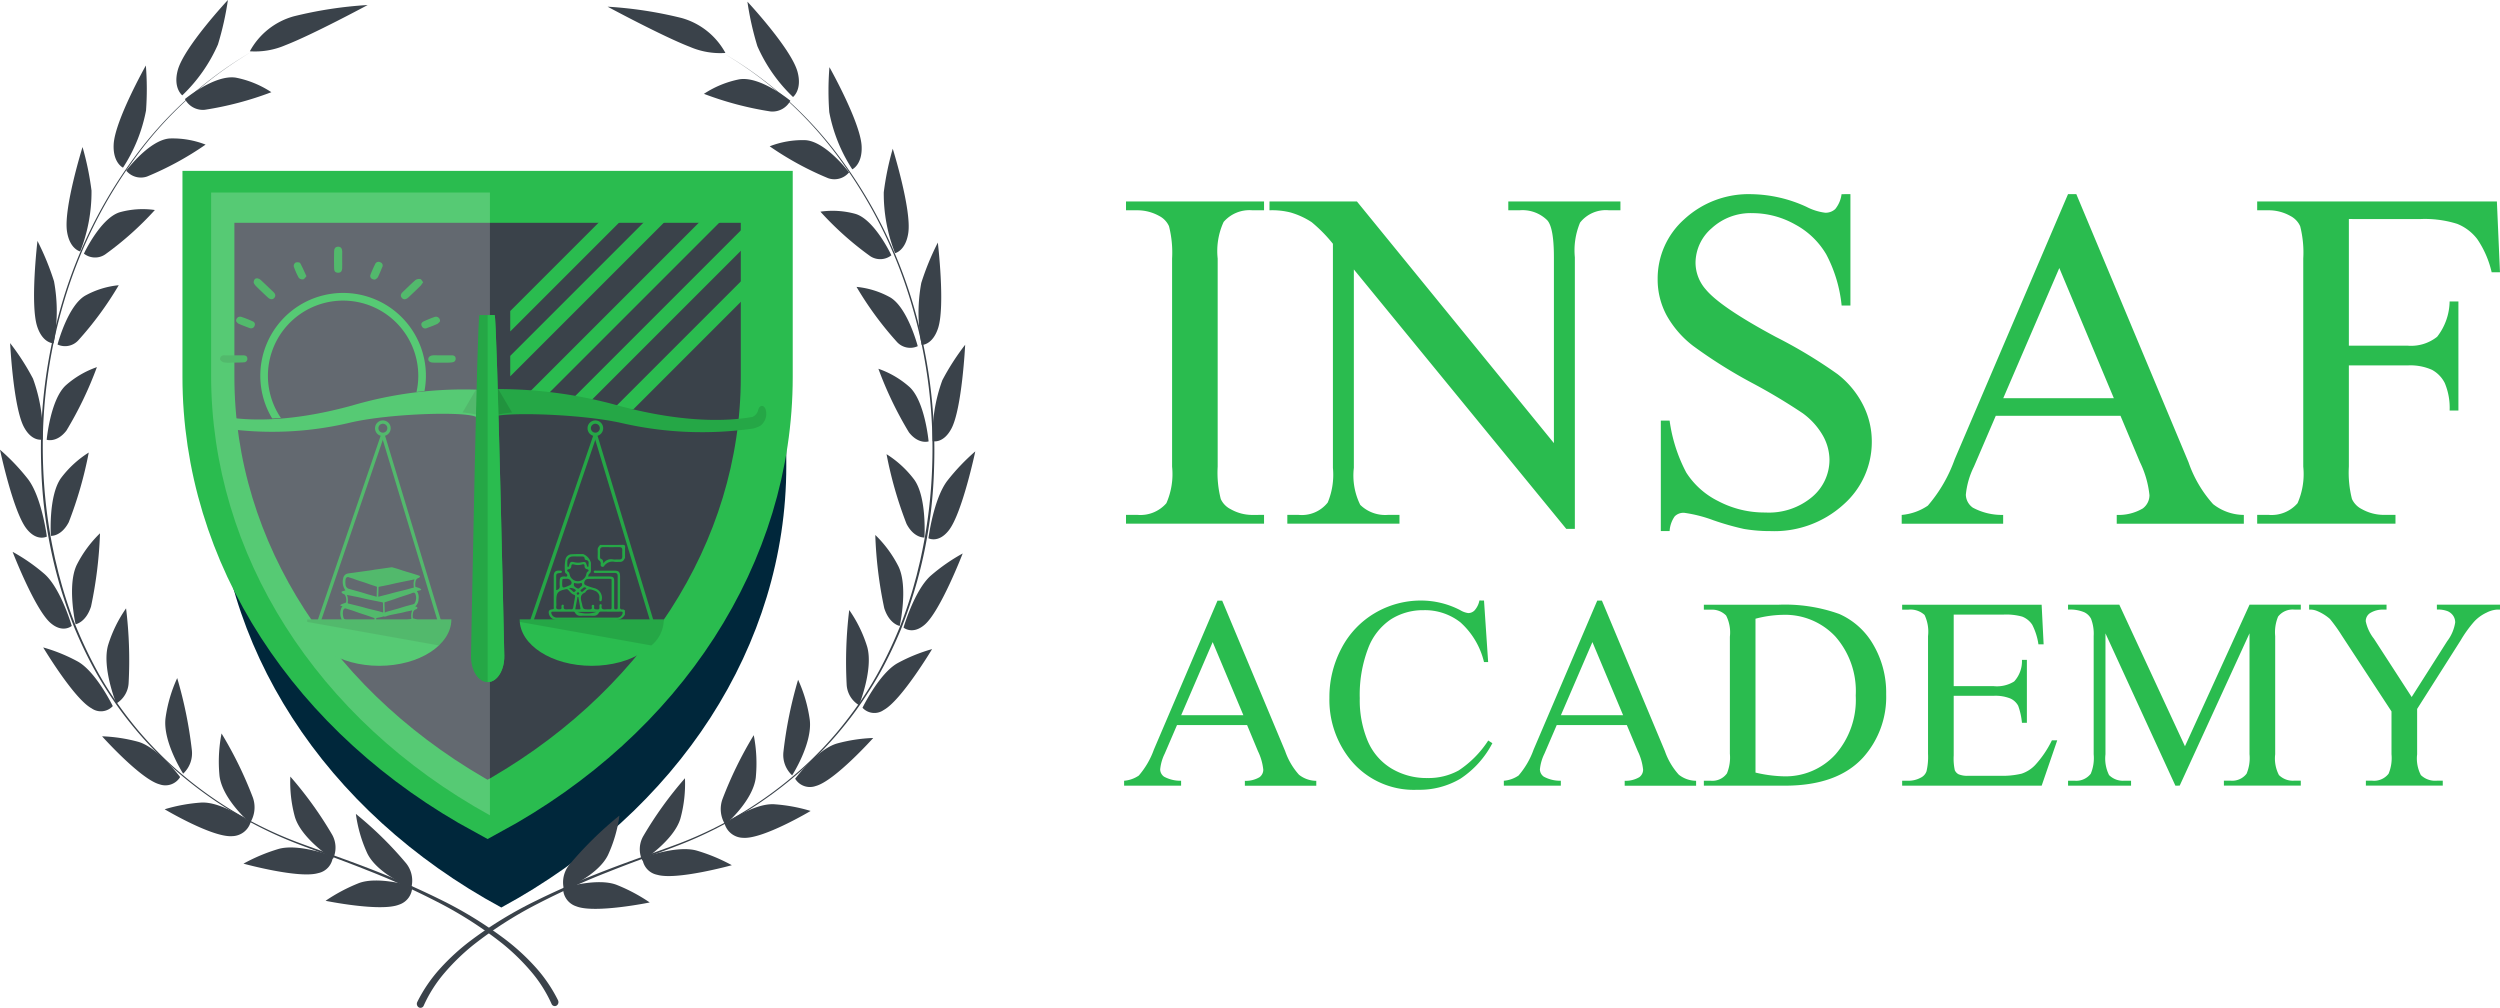 <svg xmlns="http://www.w3.org/2000/svg" xmlns:xlink="http://www.w3.org/1999/xlink" width="192.537" height="77.619" viewBox="0 0 192.537 77.619">
  <defs>
    <filter id="Path_1" x="9.172" y="14.23" width="58.895" height="63.159" filterUnits="userSpaceOnUse">
      <feOffset dx="1" dy="7" input="SourceAlpha"/>
      <feGaussianBlur stdDeviation="2.5" result="blur"/>
      <feFlood flood-color="#030504" flood-opacity="0.31"/>
      <feComposite operator="in" in2="blur"/>
      <feComposite in="SourceGraphic"/>
    </filter>
    <clipPath id="clip-path">
      <rect id="Rectangle_10" data-name="Rectangle 10" width="18.875" height="15.484" fill="#2abc4f"/>
    </clipPath>
  </defs>
  <g id="Group_51" data-name="Group 51" transform="translate(105.174 328.004)">
    <g id="Group_50" data-name="Group 50" transform="translate(-12.719 -12)">
      <g transform="matrix(1, 0, 0, 1, -92.46, -316)" filter="url(#Path_1)">
        <path id="Path_1-2" data-name="Path 1" d="M194.327,235.3v14.158c0,13.774,8.276,26.6,21.947,34h0c13.671-7.405,21.947-20.227,21.947-34V235.3Z" transform="translate(-178.66 -220.57)" fill="#00273b"/>
      </g>
      <g id="Group_29" data-name="Group 29" transform="translate(-92.455 -316.004)">
        <g id="Group_14" data-name="Group 14" transform="translate(32.102 0.128)">
          <path id="Path_2" data-name="Path 2" d="M301.176,183.09a29.855,29.855,0,0,1,8.988,8.061,36.126,36.126,0,0,1,5.6,11.205,39.378,39.378,0,0,1,1.636,12.672,36.11,36.11,0,0,1-2.571,12.478c-.408.975-.856,1.929-1.348,2.854s-1.042,1.813-1.624,2.674-1.218,1.675-1.881,2.459a29.713,29.713,0,0,1-2.111,2.221,31.463,31.463,0,0,1-10.079,6.352c-1.836.708-3.688,1.357-5.513,2.089a56.634,56.634,0,0,0-5.384,2.432,30.285,30.285,0,0,0-5.007,3.208,16.6,16.6,0,0,0-2.157,2.092,10.4,10.4,0,0,0-1.628,2.549.268.268,0,0,1-.372.144.321.321,0,0,1-.131-.409l.005-.012a11.35,11.35,0,0,1,1.8-2.62,16.878,16.878,0,0,1,2.27-2.073,30.725,30.725,0,0,1,5.119-3.125c1.779-.877,3.6-1.652,5.432-2.359s3.695-1.34,5.534-2.026a30.284,30.284,0,0,0,10.055-6.318,29.712,29.712,0,0,0,2.093-2.224q.986-1.177,1.863-2.459t1.6-2.67c.486-.924.927-1.875,1.329-2.847s.74-1.973,1.043-2.987c.076-.253.142-.51.214-.765l.105-.383.094-.387.187-.773.164-.78a38.737,38.737,0,0,0,.75-6.343,39.23,39.23,0,0,0-1.594-12.628,36.042,36.042,0,0,0-5.549-11.192A29.956,29.956,0,0,0,301.176,183.09Z" transform="translate(-277.565 -179.12)" fill="#3a424a"/>
          <g id="Group_1" data-name="Group 1" transform="translate(22.111)">
            <path id="Path_3" data-name="Path 3" d="M402.764,195.385a1.564,1.564,0,0,0,1.528-.827s-2.311-1.918-3.938-1.647a7.661,7.661,0,0,0-2.719,1.117A25.188,25.188,0,0,0,402.764,195.385Z" transform="translate(-397.635 -186.929)" fill="#3a424a"/>
            <path id="Path_4" data-name="Path 4" d="M419.671,168.924c.371,1.386-.348,1.935-.348,1.935a12.164,12.164,0,0,1-2.747-3.92,22.869,22.869,0,0,1-.767-3.424S419.193,167.139,419.671,168.924Z" transform="translate(-412.461 -163.515)" fill="#3a424a"/>
          </g>
          <g id="Group_2" data-name="Group 2" transform="translate(27.175 5.04)">
            <path id="Path_5" data-name="Path 5" d="M429.639,219a1.464,1.464,0,0,0,1.609-.452s-1.786-2.377-3.358-2.478a6.971,6.971,0,0,0-2.756.473A23.892,23.892,0,0,0,429.639,219Z" transform="translate(-425.134 -210.443)" fill="#3a424a"/>
            <path id="Path_6" data-name="Path 6" d="M452.275,194.451c.07,1.423-.718,1.791-.718,1.791a12.245,12.245,0,0,1-1.774-4.4,22.669,22.669,0,0,1,.013-3.469S452.186,192.617,452.275,194.451Z" transform="translate(-445.194 -188.369)" fill="#3a424a"/>
          </g>
          <g id="Group_3" data-name="Group 3" transform="translate(31.082 11.325)">
            <path id="Path_7" data-name="Path 7" d="M450.185,246.43a1.393,1.393,0,0,0,1.632-.064s-1.273-2.725-2.752-3.185a6.593,6.593,0,0,0-2.713-.175A24.368,24.368,0,0,0,450.185,246.43Z" transform="translate(-446.352 -238.157)" fill="#3a424a"/>
            <path id="Path_8" data-name="Path 8" d="M474.612,225.834c-.2,1.4-1.022,1.574-1.022,1.574a12.532,12.532,0,0,1-.869-4.688,21.941,21.941,0,0,1,.692-3.357S474.867,224.031,474.612,225.834Z" transform="translate(-467.842 -219.363)" fill="#3a424a"/>
          </g>
          <g id="Group_4" data-name="Group 4" transform="translate(33.864 18.554)">
            <path id="Path_9" data-name="Path 9" d="M464.571,276.077a1.382,1.382,0,0,0,1.6.325s-.77-2.962-2.121-3.759a6.639,6.639,0,0,0-2.593-.808A26.053,26.053,0,0,0,464.571,276.077Z" transform="translate(-461.458 -268.423)" fill="#3a424a"/>
            <path id="Path_10" data-name="Path 10" d="M488.787,261.6c-.432,1.32-1.264,1.295-1.264,1.295a12.641,12.641,0,0,1-.03-4.78,20.463,20.463,0,0,1,1.274-3.106S489.344,259.9,488.787,261.6Z" transform="translate(-482.506 -255.01)" fill="#3a424a"/>
          </g>
          <g id="Group_5" data-name="Group 5" transform="translate(35.551 26.424)">
            <path id="Path_11" data-name="Path 11" d="M472.969,307.828c.744.956,1.515.7,1.515.7s-.279-3.087-1.467-4.188a7.128,7.128,0,0,0-2.4-1.407A28.34,28.34,0,0,0,472.969,307.828Z" transform="translate(-470.621 -301.085)" fill="#3a424a"/>
            <path id="Path_12" data-name="Path 12" d="M494.726,300.276c-.634,1.191-1.444.967-1.444.967a12.377,12.377,0,0,1,.744-4.69,18.428,18.428,0,0,1,1.76-2.735S495.542,298.741,494.726,300.276Z" transform="translate(-489.106 -293.819)" fill="#3a424a"/>
          </g>
          <g id="Group_6" data-name="Group 6" transform="translate(36.175 34.634)">
            <path id="Path_13" data-name="Path 13" d="M475.548,340.74c.583,1.118,1.378,1.051,1.378,1.051s.2-3.1-.791-4.465a7.993,7.993,0,0,0-2.127-1.953A30.6,30.6,0,0,0,475.548,340.74Z" transform="translate(-474.008 -335.156)" fill="#3a424a"/>
            <path id="Path_14" data-name="Path 14" d="M493.093,340.39c-.8,1.018-1.564.605-1.564.605s.383-3.023,1.454-4.428a16.225,16.225,0,0,1,2.154-2.263S494.129,339.077,493.093,340.39Z" transform="translate(-488.302 -334.304)" fill="#3a424a"/>
          </g>
          <g id="Group_7" data-name="Group 7" transform="translate(35.309 41.071)">
            <path id="Path_15" data-name="Path 15" d="M469.992,371.687c.4,1.238,1.19,1.363,1.19,1.363s.671-3-.094-4.577a9.091,9.091,0,0,0-1.787-2.428A32.277,32.277,0,0,0,469.992,371.687Z" transform="translate(-469.302 -366.044)" fill="#3a424a"/>
            <path id="Path_16" data-name="Path 16" d="M482.736,378.548c-.944.808-1.626.22-1.626.22s.837-2.88,2.1-4a14.264,14.264,0,0,1,2.457-1.709S483.952,377.506,482.736,378.548Z" transform="translate(-478.936 -371.634)" fill="#3a424a"/>
          </g>
          <g id="Group_8" data-name="Group 8" transform="translate(33.024 46.852)">
            <path id="Path_17" data-name="Path 17" d="M456.973,400.257a1.965,1.965,0,0,0,.954,1.622s1.129-2.782.623-4.516a10.191,10.191,0,0,0-1.378-2.813A32.967,32.967,0,0,0,456.973,400.257Z" transform="translate(-456.895 -394.55)" fill="#3a424a"/>
            <path id="Path_18" data-name="Path 18" d="M465.587,414.078a1.24,1.24,0,0,1-1.631-.173s1.273-2.626,2.687-3.428a12.86,12.86,0,0,1,2.673-1.091S466.945,413.347,465.587,414.078Z" transform="translate(-462.656 -406.377)" fill="#3a424a"/>
          </g>
          <g id="Group_9" data-name="Group 9" transform="translate(17.184 59.807)">
            <path id="Path_19" data-name="Path 19" d="M371.131,462.9a2.025,2.025,0,0,0-.065,1.889s2.426-1.548,2.928-3.25a10.144,10.144,0,0,0,.349-3.1A29.127,29.127,0,0,0,371.131,462.9Z" transform="translate(-370.877 -458.438)" fill="#3a424a"/>
            <path id="Path_20" data-name="Path 20" d="M373.04,487.36a1.417,1.417,0,0,1-1.14-1.3s2.591-1,4.168-.568a13.659,13.659,0,0,1,2.719,1.129S374.528,487.8,373.04,487.36Z" transform="translate(-371.711 -479.923)" fill="#3a424a"/>
          </g>
          <g id="Group_10" data-name="Group 10" transform="translate(11.262 62.683)">
            <path id="Path_21" data-name="Path 21" d="M339.191,476.419a2.141,2.141,0,0,0-.4,1.882s2.6-1.034,3.386-2.639a10.641,10.641,0,0,0,.884-3.045A28.228,28.228,0,0,0,339.191,476.419Z" transform="translate(-338.72 -472.617)" fill="#3a424a"/>
            <path id="Path_22" data-name="Path 22" d="M339.74,499.77a1.464,1.464,0,0,1-1.018-1.414s2.6-.812,4.106-.247a13.192,13.192,0,0,1,2.567,1.363S341.16,500.34,339.74,499.77Z" transform="translate(-338.72 -492.78)" fill="#3a424a"/>
          </g>
          <g id="Group_11" data-name="Group 11" transform="translate(28.234 52.223)">
            <path id="Path_23" data-name="Path 23" d="M430.887,426.582a2.139,2.139,0,0,0,.67,1.817s1.576-2.45,1.358-4.272a11.009,11.009,0,0,0-.9-3.09A32.519,32.519,0,0,0,430.887,426.582Z" transform="translate(-430.886 -421.038)" fill="#3a424a"/>
            <path id="Path_24" data-name="Path 24" d="M437.371,446.844a1.326,1.326,0,0,1-1.582-.563s1.693-2.264,3.213-2.709a12.225,12.225,0,0,1,2.8-.428S438.833,446.456,437.371,446.844Z" transform="translate(-434.886 -438.66)" fill="#3a424a"/>
          </g>
          <g id="Group_12" data-name="Group 12" transform="translate(23.425 56.487)">
            <path id="Path_25" data-name="Path 25" d="M404.883,447a2.25,2.25,0,0,0,.216,1.958s2.135-1.814,2.352-3.631a11.31,11.31,0,0,0-.157-3.259A30.2,30.2,0,0,0,404.883,447Z" transform="translate(-404.771 -442.065)" fill="#3a424a"/>
            <path id="Path_26" data-name="Path 26" d="M407.741,470.89a1.51,1.51,0,0,1-1.416-1.066s2.205-1.6,3.792-1.52a12.7,12.7,0,0,1,2.826.517S409.269,471.009,407.741,470.89Z" transform="translate(-406.039 -462.981)" fill="#3a424a"/>
          </g>
          <g id="Group_13" data-name="Group 13" transform="translate(14.693 0.387)">
            <path id="Path_27" data-name="Path 27" d="M363.7,168.523a5.89,5.89,0,0,0,2.724.464,5.529,5.529,0,0,0-3.382-2.693,31.372,31.372,0,0,0-5.693-.87S361.6,167.714,363.7,168.523Z" transform="translate(-357.351 -165.424)" fill="#3a424a"/>
          </g>
        </g>
        <g id="Group_28" data-name="Group 28">
          <path id="Path_28" data-name="Path 28" d="M136.613,182.461a29.849,29.849,0,0,0-8.988,8.061,36.119,36.119,0,0,0-5.6,11.2,39.373,39.373,0,0,0-1.636,12.671,36.111,36.111,0,0,0,2.57,12.478c.408.975.856,1.929,1.348,2.855s1.042,1.813,1.624,2.674,1.218,1.675,1.881,2.459a29.708,29.708,0,0,0,2.111,2.221,31.467,31.467,0,0,0,10.079,6.352c1.836.708,3.688,1.356,5.513,2.089a56.6,56.6,0,0,1,5.384,2.432,30.245,30.245,0,0,1,5.007,3.208,16.581,16.581,0,0,1,2.157,2.092,10.4,10.4,0,0,1,1.628,2.549.268.268,0,0,0,.372.144.321.321,0,0,0,.131-.409l-.005-.012a11.35,11.35,0,0,0-1.8-2.62,16.856,16.856,0,0,0-2.27-2.073,30.724,30.724,0,0,0-5.119-3.125c-1.779-.877-3.6-1.652-5.432-2.359s-3.695-1.34-5.534-2.026a30.281,30.281,0,0,1-10.055-6.318,29.68,29.68,0,0,1-2.093-2.224q-.987-1.177-1.863-2.459t-1.6-2.67c-.486-.924-.927-1.875-1.329-2.847s-.74-1.973-1.043-2.987c-.076-.253-.142-.51-.214-.765l-.106-.383-.094-.387-.187-.773-.164-.78a38.763,38.763,0,0,1-.75-6.343,39.229,39.229,0,0,1,1.594-12.628,36.045,36.045,0,0,1,5.549-11.192A29.946,29.946,0,0,1,136.613,182.461Z" transform="translate(-117.214 -178.491)" fill="#3a424a"/>
          <g id="Group_15" data-name="Group 15" transform="translate(13.583)">
            <path id="Path_29" data-name="Path 29" d="M182.106,194.756a1.564,1.564,0,0,1-1.528-.827s2.31-1.918,3.938-1.646a7.658,7.658,0,0,1,2.719,1.117A25.186,25.186,0,0,1,182.106,194.756Z" transform="translate(-179.919 -186.3)" fill="#3a424a"/>
            <path id="Path_30" data-name="Path 30" d="M177.106,168.294c-.37,1.385.349,1.935.349,1.935a12.162,12.162,0,0,0,2.747-3.92,22.875,22.875,0,0,0,.767-3.424S177.584,166.509,177.106,168.294Z" transform="translate(-177 -162.885)" fill="#3a424a"/>
          </g>
          <g id="Group_16" data-name="Group 16" transform="translate(8.749 5.04)">
            <path id="Path_31" data-name="Path 31" d="M157.634,218.367a1.464,1.464,0,0,1-1.608-.452s1.786-2.377,3.357-2.478a6.972,6.972,0,0,1,2.756.473A23.9,23.9,0,0,1,157.634,218.367Z" transform="translate(-155.054 -209.813)" fill="#3a424a"/>
            <path id="Path_32" data-name="Path 32" d="M150.75,193.821c-.07,1.423.718,1.791.718,1.791a12.249,12.249,0,0,0,1.774-4.4,22.663,22.663,0,0,0-.013-3.469S150.839,191.987,150.75,193.821Z" transform="translate(-150.745 -187.739)" fill="#3a424a"/>
          </g>
          <g id="Group_17" data-name="Group 17" transform="translate(5.127 11.325)">
            <path id="Path_33" data-name="Path 33" d="M139.964,245.8a1.393,1.393,0,0,1-1.632-.064s1.272-2.725,2.752-3.185a6.593,6.593,0,0,1,2.713-.175A24.36,24.36,0,0,1,139.964,245.8Z" transform="translate(-136.996 -237.527)" fill="#3a424a"/>
            <path id="Path_34" data-name="Path 34" d="M131.108,225.2c.2,1.4,1.023,1.574,1.023,1.574A12.531,12.531,0,0,0,133,222.09a21.928,21.928,0,0,0-.692-3.357S130.854,223.4,131.108,225.2Z" transform="translate(-131.079 -218.733)" fill="#3a424a"/>
          </g>
          <g id="Group_18" data-name="Group 18" transform="translate(2.622 18.554)">
            <path id="Path_35" data-name="Path 35" d="M128.906,275.447a1.382,1.382,0,0,1-1.6.325s.77-2.962,2.121-3.759a6.643,6.643,0,0,1,2.592-.808A26.056,26.056,0,0,1,128.906,275.447Z" transform="translate(-125.496 -267.793)" fill="#3a424a"/>
            <path id="Path_36" data-name="Path 36" d="M117.72,260.971c.432,1.32,1.264,1.295,1.264,1.295a12.641,12.641,0,0,0,.03-4.78,20.462,20.462,0,0,0-1.274-3.106S117.163,259.27,117.72,260.971Z" transform="translate(-117.477 -254.38)" fill="#3a424a"/>
          </g>
          <g id="Group_19" data-name="Group 19" transform="translate(0.779 26.424)">
            <path id="Path_37" data-name="Path 37" d="M124.276,307.2c-.744.956-1.515.7-1.515.7s.278-3.087,1.467-4.188a7.129,7.129,0,0,1,2.4-1.407A28.36,28.36,0,0,1,124.276,307.2Z" transform="translate(-119.944 -300.455)" fill="#3a424a"/>
            <path id="Path_38" data-name="Path 38" d="M108.527,299.646c.634,1.191,1.444.968,1.444.968a12.379,12.379,0,0,0-.744-4.69,18.427,18.427,0,0,0-1.76-2.735S107.71,298.111,108.527,299.646Z" transform="translate(-107.466 -293.189)" fill="#3a424a"/>
          </g>
          <g id="Group_20" data-name="Group 20" transform="translate(0 34.634)">
            <path id="Path_39" data-name="Path 39" d="M125.811,340.111c-.583,1.118-1.378,1.051-1.378,1.051s-.2-3.1.791-4.464a7.99,7.99,0,0,1,2.127-1.953A30.613,30.613,0,0,1,125.811,340.111Z" transform="translate(-120.516 -334.527)" fill="#3a424a"/>
            <path id="Path_40" data-name="Path 40" d="M105.282,339.76c.8,1.018,1.564.605,1.564.605s-.382-3.023-1.454-4.428a16.238,16.238,0,0,0-2.154-2.263S104.246,338.447,105.282,339.76Z" transform="translate(-103.238 -333.674)" fill="#3a424a"/>
          </g>
          <g id="Group_21" data-name="Group 21" transform="translate(0.968 41.071)">
            <path id="Path_41" data-name="Path 41" d="M134.83,371.057c-.4,1.238-1.19,1.363-1.19,1.363s-.671-3,.094-4.577a9.091,9.091,0,0,1,1.787-2.428A32.262,32.262,0,0,1,134.83,371.057Z" transform="translate(-128.788 -365.414)" fill="#3a424a"/>
            <path id="Path_42" data-name="Path 42" d="M111.428,377.919c.944.808,1.626.221,1.626.221s-.837-2.88-2.1-4a14.273,14.273,0,0,0-2.457-1.708S110.211,376.877,111.428,377.919Z" transform="translate(-108.495 -371.005)" fill="#3a424a"/>
          </g>
          <g id="Group_22" data-name="Group 22" transform="translate(3.326 46.852)">
            <path id="Path_43" data-name="Path 43" d="M149.478,399.628a1.966,1.966,0,0,1-.954,1.622s-1.129-2.782-.623-4.516a10.186,10.186,0,0,1,1.378-2.814A32.974,32.974,0,0,1,149.478,399.628Z" transform="translate(-142.896 -393.92)" fill="#3a424a"/>
            <path id="Path_44" data-name="Path 44" d="M125.028,413.448a1.241,1.241,0,0,0,1.631-.173s-1.273-2.626-2.687-3.428a12.861,12.861,0,0,0-2.673-1.091S123.669,412.717,125.028,413.448Z" transform="translate(-121.299 -405.747)" fill="#3a424a"/>
          </g>
          <g id="Group_23" data-name="Group 23" transform="translate(18.751 59.807)">
            <path id="Path_45" data-name="Path 45" d="M227.828,462.27a2.024,2.024,0,0,1,.066,1.889s-2.426-1.547-2.929-3.25a10.151,10.151,0,0,1-.349-3.1A29.127,29.127,0,0,1,227.828,462.27Z" transform="translate(-221.007 -457.808)" fill="#3a424a"/>
            <path id="Path_46" data-name="Path 46" d="M210.808,486.73a1.417,1.417,0,0,0,1.14-1.3s-2.591-1-4.167-.568A13.673,13.673,0,0,0,205.061,486S209.32,487.171,210.808,486.73Z" transform="translate(-205.061 -479.293)" fill="#3a424a"/>
          </g>
          <g id="Group_24" data-name="Group 24" transform="translate(25.073 62.683)">
            <path id="Path_47" data-name="Path 47" d="M255.937,475.789a2.142,2.142,0,0,1,.4,1.882s-2.6-1.034-3.386-2.639a10.637,10.637,0,0,1-.884-3.045A28.223,28.223,0,0,1,255.937,475.789Z" transform="translate(-249.733 -471.987)" fill="#3a424a"/>
            <path id="Path_48" data-name="Path 48" d="M245.048,499.141a1.463,1.463,0,0,0,1.018-1.414s-2.6-.812-4.106-.247a13.2,13.2,0,0,0-2.567,1.363S243.628,499.711,245.048,499.141Z" transform="translate(-239.393 -492.151)" fill="#3a424a"/>
          </g>
          <g id="Group_25" data-name="Group 25" transform="translate(7.858 52.223)">
            <path id="Path_49" data-name="Path 49" d="M174.394,425.952a2.14,2.14,0,0,1-.67,1.817s-1.576-2.451-1.358-4.272a11,11,0,0,1,.9-3.09A32.537,32.537,0,0,1,174.394,425.952Z" transform="translate(-167.477 -420.408)" fill="#3a424a"/>
            <path id="Path_50" data-name="Path 50" d="M150.34,446.213a1.326,1.326,0,0,0,1.582-.563s-1.693-2.263-3.213-2.709a12.238,12.238,0,0,0-2.8-.428S148.878,445.826,150.34,446.213Z" transform="translate(-145.907 -438.03)" fill="#3a424a"/>
          </g>
          <g id="Group_26" data-name="Group 26" transform="translate(12.681 56.487)">
            <path id="Path_51" data-name="Path 51" d="M197.344,446.366a2.25,2.25,0,0,1-.216,1.959s-2.135-1.815-2.352-3.631a11.306,11.306,0,0,1,.157-3.259A30.211,30.211,0,0,1,197.344,446.366Z" transform="translate(-190.552 -441.435)" fill="#3a424a"/>
            <path id="Path_52" data-name="Path 52" d="M177.3,470.261a1.51,1.51,0,0,0,1.416-1.067s-2.205-1.6-3.791-1.52a12.706,12.706,0,0,0-2.826.517S175.772,470.38,177.3,470.261Z" transform="translate(-172.099 -462.352)" fill="#3a424a"/>
          </g>
          <g id="Group_27" data-name="Group 27" transform="translate(19.242 0.387)">
            <path id="Path_53" data-name="Path 53" d="M210.453,167.893a5.889,5.889,0,0,1-2.724.464,5.528,5.528,0,0,1,3.382-2.693,31.39,31.39,0,0,1,5.693-.87S212.552,167.084,210.453,167.893Z" transform="translate(-207.729 -164.794)" fill="#3a424a"/>
          </g>
        </g>
      </g>
      <path id="Path_54" data-name="Path 54" d="M196.255,237.47v13.871c0,13.5,8.109,26.058,21.5,33.314h0c13.395-7.256,21.5-19.818,21.5-33.314V237.47Z" transform="translate(-272.658 -538.315)" fill="#062a4e"/>
      <path id="Path_55" data-name="Path 55" d="M196.255,237.47v13.871c0,13.5,8.109,26.058,21.5,33.314h0c13.395-7.256,21.5-19.818,21.5-33.314V237.47Z" transform="translate(-272.658 -538.315)" fill="#3a424a" stroke="#2abc4f" stroke-miterlimit="10" stroke-width="4"/>
      <path id="Path_56" data-name="Path 56" d="M196.96,314.063c.042-.153.157-.321.312-.3a.288.288,0,0,1,.2.175c.04.085.057.179.091.266a.738.738,0,0,0,.361.394l.035.017c1.081.191,4.365.675,9.908-.855a30.45,30.45,0,0,1,9.743-1.211l.074,1.158-.183,1.016c-.309-.544-6.657-.382-9.807.361a25.858,25.858,0,0,1-9.807.421,2.253,2.253,0,0,1-.526-.212.934.934,0,0,1-.147-.133A1.2,1.2,0,0,1,196.96,314.063Z" transform="translate(-273.19 -598.537)" fill="#2abc4f"/>
      <path id="Path_57" data-name="Path 57" d="M296.726,312.517l-.137,2a7.646,7.646,0,0,0-1.284-.213l1.051-1.788Z" transform="translate(-352.141 -598.537)" fill="#040505" opacity="0.12"/>
      <g id="Group_33" data-name="Group 33" transform="translate(-68.041 -283.628)">
        <g id="Group_30" data-name="Group 30" transform="translate(4.95 1.039)">
          <rect id="Rectangle_1" data-name="Rectangle 1" width="0.258" height="15.16" transform="translate(0 0.075) rotate(-16.843)" fill="#25a746"/>
        </g>
        <g id="Group_31" data-name="Group 31" transform="translate(0 1.035)">
          <rect id="Rectangle_2" data-name="Rectangle 2" width="15.331" height="0.258" transform="matrix(0.323, -0.946, 0.946, 0.323, 0, 14.51)" fill="#25a746"/>
        </g>
        <g id="Group_32" data-name="Group 32" transform="translate(4.471 0)">
          <path id="Path_58" data-name="Path 58" d="M261.217,325.228a.6.6,0,0,1,.6-.6.6.6,0,0,1,0,1.206A.6.6,0,0,1,261.217,325.228Zm.258,0a.344.344,0,1,0,.345-.345A.345.345,0,0,0,261.475,325.228Z" transform="translate(-261.217 -324.625)" fill="#25a746"/>
        </g>
      </g>
      <g id="Group_37" data-name="Group 37" transform="translate(-51.676 -283.628)">
        <g id="Group_34" data-name="Group 34" transform="translate(4.95 1.039)">
          <rect id="Rectangle_3" data-name="Rectangle 3" width="0.258" height="15.16" transform="translate(0 0.075) rotate(-16.843)" fill="#25a746"/>
        </g>
        <g id="Group_35" data-name="Group 35" transform="translate(0 1.035)">
          <rect id="Rectangle_4" data-name="Rectangle 4" width="15.331" height="0.258" transform="matrix(0.323, -0.946, 0.946, 0.323, 0, 14.51)" fill="#25a746"/>
        </g>
        <g id="Group_36" data-name="Group 36" transform="translate(4.471 0)">
          <path id="Path_59" data-name="Path 59" d="M344.063,325.228a.6.6,0,0,1,.6-.6.6.6,0,1,1,0,1.206A.6.6,0,0,1,344.063,325.228Zm.258,0a.344.344,0,1,0,.344-.345A.345.345,0,0,0,344.321,325.228Z" transform="translate(-344.063 -324.625)" fill="#25a746"/>
        </g>
      </g>
      <g id="Group_40" data-name="Group 40" transform="translate(-53.159 -299.967)">
        <g id="Group_39" data-name="Group 39" transform="translate(0)" clip-path="url(#clip-path)">
          <g id="Group_38" data-name="Group 38" transform="translate(-2.051 -1.717)">
            <rect id="Rectangle_5" data-name="Rectangle 5" width="1.112" height="15.382" transform="translate(11.471 0.214) rotate(45)" fill="#2abc4f"/>
            <rect id="Rectangle_6" data-name="Rectangle 6" width="1.112" height="21.411" transform="translate(15.14 0) rotate(45)" fill="#2abc4f"/>
            <rect id="Rectangle_7" data-name="Rectangle 7" width="1.112" height="23.67" transform="translate(18.631 0.776) rotate(45)" fill="#2abc4f"/>
            <rect id="Rectangle_8" data-name="Rectangle 8" width="1.112" height="25.681" transform="translate(22.104 1.128) rotate(45)" fill="#2abc4f"/>
            <rect id="Rectangle_9" data-name="Rectangle 9" width="1.112" height="20.943" transform="translate(22.674 4.488) rotate(45)" fill="#2abc4f"/>
          </g>
        </g>
      </g>
      <g id="Group_41" data-name="Group 41" transform="translate(-75.503 -297.003)">
        <path id="Path_60" data-name="Path 60" d="M245.818,257.912c0,.222.01.445,0,.666-.011.185-.073.349-.32.344s-.3-.165-.3-.338c-.012-.436-.011-.873,0-1.309,0-.185.073-.356.309-.358s.3.166.315.352C245.827,257.484,245.818,257.7,245.818,257.912Z" transform="translate(-236.418 -256.918)" fill="#25a746"/>
        <path id="Path_61" data-name="Path 61" d="M213.895,269.581c.011-.287.166-.384.378-.305a.571.571,0,0,1,.185.117c.321.3.639.606.957.909.146.14.206.3.058.462-.127.143-.313.122-.5-.054-.316-.295-.631-.591-.936-.9A.9.9,0,0,1,213.895,269.581Z" transform="translate(-211.31 -266.814)" fill="#25a746"/>
        <path id="Path_62" data-name="Path 62" d="M272.991,269.732a1.97,1.97,0,0,1-.193.275q-.461.453-.935.893c-.188.175-.373.2-.5.054-.147-.165-.089-.322.057-.461.324-.309.639-.626.978-.919a.516.516,0,0,1,.372-.083C272.849,269.5,272.908,269.635,272.991,269.732Z" transform="translate(-257.357 -267.002)" fill="#25a746"/>
        <path id="Path_63" data-name="Path 63" d="M201.871,299.258c.242,0,.483,0,.725,0,.159,0,.291.053.307.214a.264.264,0,0,1-.252.323c-.314.021-.631.021-.946.025a2.6,2.6,0,0,1-.6-.015c-.119-.027-.292-.158-.3-.249a.292.292,0,0,1,.336-.3C201.388,299.261,201.629,299.258,201.871,299.258Z" transform="translate(-200.81 -290.893)" fill="#25a746"/>
        <path id="Path_64" data-name="Path 64" d="M283.085,299.262h.7c.159,0,.284.056.3.218a.264.264,0,0,1-.233.314,1.747,1.747,0,0,1-.32.03q-.562.005-1.124,0c-.277,0-.432-.1-.427-.266.006-.188.159-.294.428-.3Z" transform="translate(-265.948 -290.897)" fill="#25a746"/>
        <path id="Path_65" data-name="Path 65" d="M230.472,264.058c-.092.094-.161.226-.251.241a.4.4,0,0,1-.337-.11,5.261,5.261,0,0,1-.393-.891.319.319,0,0,1,.141-.287c.094-.043.315-.026.35.034C230.162,263.36,230.3,263.7,230.472,264.058Z" transform="translate(-223.821 -261.788)" fill="#25a746"/>
        <path id="Path_66" data-name="Path 66" d="M259.717,264.185c-.286,0-.429-.18-.353-.38.106-.281.231-.557.365-.827a.279.279,0,0,1,.4-.12.255.255,0,0,1,.143.359c-.113.262-.212.531-.343.785C259.882,264.092,259.761,264.148,259.717,264.185Z" transform="translate(-247.781 -261.653)" fill="#25a746"/>
        <path id="Path_67" data-name="Path 67" d="M207.067,284.552a.307.307,0,0,1,.416-.334,7.556,7.556,0,0,1,.846.336.247.247,0,0,1,.151.353.282.282,0,0,1-.381.165c-.284-.106-.571-.21-.846-.335C207.162,284.7,207.1,284.591,207.067,284.552Z" transform="translate(-205.83 -278.809)" fill="#25a746"/>
        <path id="Path_68" data-name="Path 68" d="M280.672,284.555a.77.77,0,0,1-.208.2c-.259.121-.532.215-.8.319a.288.288,0,0,1-.4-.162c-.083-.177.018-.294.173-.363.262-.117.527-.23.8-.323A.314.314,0,0,1,280.672,284.555Z" transform="translate(-263.738 -278.809)" fill="#25a746"/>
      </g>
      <path id="Path_69" data-name="Path 69" d="M217.062,281.326a5.79,5.79,0,1,1,11.444,1.248c.21-.028.414-.052.614-.075a6.377,6.377,0,1,0-11.73,2.114q.323-.014.671-.039A5.757,5.757,0,0,1,217.062,281.326Z" transform="translate(-288.883 -568.389)" fill="#2abc4f"/>
      <path id="Path_70" data-name="Path 70" d="M253.872,383.633c-.1.046-.216.054-.325.09a.829.829,0,0,1,.129.614.739.739,0,0,1-.255.568l.1.033a.081.081,0,0,1,.032.144.215.215,0,0,1-.083.048.309.309,0,0,0-.216.252,1.21,1.21,0,0,0-.016.41c0,.034.029.03.047.036a1.755,1.755,0,0,1,.327.123.215.215,0,0,1,.032.017c.017.014.039.026.036.052s-.03.03-.05.038c-.216.077-.441.115-.662.171-.258.066-.52.116-.775.189-.479.137-.968.234-1.449.364l-.452.12a.11.11,0,0,1-.07,0c-.44-.157-.888-.292-1.329-.448q-.417-.147-.838-.278a.455.455,0,0,1-.3-.27,1.078,1.078,0,0,1,0-.925.627.627,0,0,1,.07-.094l-.106-.027c-.025-.007-.057-.009-.061-.04s.025-.044.047-.057a.891.891,0,0,1,.216-.092c.053-.016.1-.041.153-.061.012,0,.023-.008.024-.023a.86.86,0,0,0-.073-.542.21.21,0,0,0-.12-.1.3.3,0,0,1-.123-.079.07.07,0,0,1,.031-.128l.234-.072a1.1,1.1,0,0,1-.169-.941.432.432,0,0,1,.328-.351c.147-.033.3-.044.45-.065l.93-.13c.18-.025.361-.043.539-.077.221-.043.444-.068.667-.1l.816-.116a.123.123,0,0,1,.053.007c.2.06.4.112.6.181.382.135.776.233,1.16.361l.311.1a.068.068,0,0,1,.032.111.176.176,0,0,1-.094.063.312.312,0,0,0-.216.245,1.138,1.138,0,0,0-.022.409c0,.029.02.037.042.043.061.02.122.041.184.058a.641.641,0,0,1,.22.125Zm-3.422.524c.008-.25.014-.495.023-.739,0-.035-.022-.037-.045-.045-.213-.076-.429-.139-.641-.218-.358-.135-.73-.227-1.087-.369-.125-.05-.258-.079-.384-.127a.176.176,0,0,0-.252.142,1.152,1.152,0,0,0-.013.385.372.372,0,0,0,.3.373c.414.12.832.224,1.243.357C249.874,384.005,250.158,384.075,250.449,384.157Zm.626,1.207c.049.006.079-.03.119-.041.4-.117.81-.217,1.209-.347.283-.092.573-.161.861-.241a.182.182,0,0,0,.121-.084.849.849,0,0,0,.059-.684c-.039-.121-.108-.144-.232-.106-.048.014-.09.039-.136.055-.365.128-.737.235-1.1.369-.287.106-.581.192-.872.287-.026.008-.052.011-.051.053C251.062,384.872,251.068,385.118,251.076,385.364Zm-.815,1.207c.008-.25.015-.492.024-.735,0-.023,0-.036-.028-.044-.1-.031-.2-.071-.3-.106-.35-.127-.71-.226-1.059-.357-.265-.1-.538-.178-.808-.265a.144.144,0,0,0-.171.055.353.353,0,0,0-.061.169,1.1,1.1,0,0,0,.028.432.258.258,0,0,0,.165.209c.189.057.38.108.569.168.4.129.821.22,1.224.356C249.979,386.5,250.118,386.531,250.26,386.571Zm-2.1-2.556a1.159,1.159,0,0,1,.059.6c0,.042.009.053.046.063.427.112.859.206,1.283.328.451.13.914.215,1.363.354.039.012.043,0,.042-.034-.008-.222-.015-.445-.018-.667,0-.05-.016-.068-.064-.078-.523-.11-1.049-.2-1.569-.329-.264-.064-.532-.113-.8-.168Zm5.208-1.188a.058.058,0,0,0-.052,0c-.565.126-1.136.224-1.7.359-.321.077-.647.137-.971.2-.041.008-.051.024-.051.062,0,.22-.01.441-.018.661,0,.044.006.05.048.038.337-.091.677-.166,1.013-.262.487-.138.985-.233,1.469-.381.054-.016.109-.028.164-.039.034-.007.045-.018.039-.056a1.588,1.588,0,0,1-.013-.211A.824.824,0,0,1,253.365,382.827Zm-2.977,3.746c.189-.057.378-.1.564-.152.471-.134.952-.228,1.422-.368.23-.068.464-.118.7-.173.039-.009.053-.023.048-.064a1.14,1.14,0,0,1,.06-.6.194.194,0,0,0-.028,0c-.2.046-.4.074-.592.13-.176.05-.359.074-.538.114-.249.055-.5.089-.748.167-.091.03-.18.085-.284.045-.013,0-.032,0-.047.007-.04.011-.078.027-.118.036q-.18.039-.361.074c-.038.007-.056.019-.056.064,0,.178-.012.356-.018.533C250.386,386.452,250.388,386.51,250.388,386.573Z" transform="translate(-313.898 -654.203)" fill="#25a746"/>
      <path id="Path_71" data-name="Path 71" d="M234.748,402.22c0,1.974,2.486,3.574,5.552,3.574s5.552-1.6,5.552-3.574Z" transform="translate(-303.547 -670.52)" fill="#2abc4f"/>
      <path id="Path_72" data-name="Path 72" d="M234.752,402.415a1.053,1.053,0,0,1-.006-.195h11.1a2.632,2.632,0,0,1-.958,2.007Z" transform="translate(-303.544 -670.52)" fill="#040505" opacity="0.11"/>
      <g id="Group_42" data-name="Group 42" transform="translate(-50.189 -274.044)">
        <path id="Path_73" data-name="Path 73" d="M334.445,380.69q0-1.082,0-2.164c0-.437-.079-.517-.512-.517h-1.328c-.072,0-.179-.025-.185.076-.007.119.1.1.186.1.466,0,.931.008,1.4,0,.195,0,.254.073.253.252,0,.8,0,1.593,0,2.389,0,.1,0,.167-.14.165s-.129-.086-.129-.175q0-.98,0-1.961c0-.334-.062-.395-.4-.395h-1.61c.035-.089.041-.178.086-.206.137-.084.133-.208.134-.336,0-.173,0-.346,0-.518a1.02,1.02,0,0,0-.6-.668l-.023,0c-.29,0-.58,0-.869.015a.5.5,0,0,0-.46.352,3.175,3.175,0,0,0-.041,1.027.134.134,0,0,0,.063.09c.08.05.136.125.1.2-.038.1-.146.038-.22.041-.278.009-.35.073-.355.347a2.672,2.672,0,0,0,0,.36c.024.2-.062.3-.27.348v-.959c0-.321,0-.323.315-.365.066-.009.126-.019.122-.1s-.075-.076-.135-.081c-.356-.028-.492.092-.492.445,0,.782,0,1.563,0,2.344,0,.074.055.178-.108.192-.251.021-.324.147-.252.383a.6.6,0,0,0,.624.426c1.48,0,2.961-.009,4.441.007a.777.777,0,0,0,.779-.413v-.316c-.051-.028-.105-.085-.151-.079C334.395,381.036,334.445,380.848,334.445,380.69Zm-.752-2.05c.118,0,.1.088.1.161,0,.338,0,.675,0,1.013s0,.69,0,1.035c0,.108-.03.149-.141.138a1.5,1.5,0,0,0-.251,0c-.216.014-.439.044-.37-.293a.082.082,0,0,0-.091-.1c-.061,0-.087.052-.087.111,0,.03,0,.06,0,.09.013.125,0,.216-.172.2-.128-.015-.267.021-.234-.187.011-.067.021-.173-.093-.166s-.1.105-.088.178c.027.166-.063.174-.195.173-.472,0-.472,0-.564-.453,0-.007,0-.014-.007-.021-.087-.324-.183-.651.249-.823a.035.035,0,0,0,.016-.015c.2-.34.472-.226.739-.121a.536.536,0,0,1,.348.594.7.7,0,0,0,0,.135.083.083,0,0,0,.095.077c.055,0,.071-.039.083-.088a.771.771,0,0,0-.524-.909,5.93,5.93,0,0,1-.647-.209c-.114-.053-.2-.095-.172-.238a.3.3,0,0,1,.257-.27C332.534,378.63,333.114,378.639,333.693,378.64Zm-2.235.581c-.1.059-.169.222-.294.156-.146-.078-.352-.158-.257-.426a.949.949,0,0,0,.433.037c.055-.011.128-.073.159.005A.179.179,0,0,1,331.458,379.221Zm.4.144c-.085.074-.162.136-.232.2s-.118.119-.2.027.022-.13.069-.161C331.588,379.363,331.671,379.2,331.855,379.364Zm-.552.384c-.012.059-.035.1-.1.11s-.1-.037-.1-.091.046-.079.082-.09C331.24,379.658,331.276,379.7,331.3,379.748Zm-.273-.227c.007.051-.043.074-.075.1a.084.084,0,0,1-.135-.006.257.257,0,0,0-.032-.031l-.27-.226C330.675,379.293,331.016,379.424,331.03,379.521Zm.134.517.062,0c.055.294.11.587.164.881.012.066-.036.07-.084.07h-.315Zm1.456,1.144a2.181,2.181,0,0,1-1.464,0Zm-2.238-3.833a.408.408,0,0,1,.418-.434c.121-.007.243,0,.365,0v0h.319c.114,0,.215.011.229.155a.127.127,0,0,0,.1.116c.317.053.169.3.2.464,0,.02-.028.065-.045.067-.039,0-.059-.028-.072-.07-.11-.341-.111-.335-.472-.274a1.227,1.227,0,0,1-.5-.013c-.272-.066-.342-.022-.407.254-.013.056-.026.109-.092.1s-.037-.071-.039-.112C330.38,377.514,330.38,377.431,330.383,377.349Zm.09.55a.225.225,0,0,0,.212-.2c.006-.185.072-.2.239-.156a1.14,1.14,0,0,0,.607-.014c.109-.033.181-.009.176.121a.233.233,0,0,0,.209.252c.107.024.131.126.07.159-.151.08-.129.224-.178.341a.682.682,0,0,1-.636.422.674.674,0,0,1-.573-.386c-.061-.127-.033-.294-.2-.378C330.355,378.034,330.354,377.917,330.473,377.9Zm-.482.925c.006-.186.006-.186.3-.185a.335.335,0,0,1,.351.15.205.205,0,0,1-.076.345c-.014.006-.029.009-.043.016C329.984,379.4,329.973,379.389,329.991,378.824Zm-.459,1.927a1.8,1.8,0,0,0,0-.292v-.135c0-.623.115-.755.746-.888a.146.146,0,0,1,.153.045c.156.136.26.33.486.391.079.021.067.124.054.2-.046.257-.094.515-.138.772-.018.1-.061.16-.18.143a1.212,1.212,0,0,0-.228,0c-.185.009-.378.035-.318-.256a.078.078,0,0,0-.094-.1c-.073.013-.083.074-.085.139,0,.1.052.219-.149.219S329.5,380.957,329.532,380.751Zm5.089.591a.432.432,0,0,1-.447.28c-.763,0-1.526,0-2.29,0s-1.511,0-2.267,0a.433.433,0,0,1-.465-.317c-.018-.087-.007-.14.107-.14.527,0,1.053,0,1.58,0,.084,0,.114.04.151.105a.417.417,0,0,0,.4.215q.5-.006,1.007,0a.412.412,0,0,0,.4-.213.17.17,0,0,1,.173-.108c.511,0,1.023.006,1.534,0C334.661,381.16,334.666,381.232,334.621,381.342Z" transform="translate(-328.956 -376.021)" fill="#25a746"/>
        <path id="Path_74" data-name="Path 74" d="M349.879,373.143c-.564.016-1.129.006-1.694.006-.071.115-.193.2-.184.36.011.194,0,.39,0,.585a.281.281,0,0,0,.1.242.282.282,0,0,1,.133.3.162.162,0,0,0,.085.19.146.146,0,0,0,.194-.071.782.782,0,0,1,.817-.3c.121.01.244,0,.366,0a.345.345,0,0,0,.373-.263l.04,0v-.811C350.149,373.184,350.073,373.138,349.879,373.143Zm.017.9c0,.162-.072.233-.234.228s-.305.008-.457,0a.7.7,0,0,0-.764.3c-.019-.151-.013-.285-.18-.345-.068-.024-.076-.1-.076-.175,0-.165,0-.33,0-.495s.075-.239.249-.237q.616.01,1.233,0c.171,0,.233.07.229.228S349.891,373.883,349.9,374.048Z" transform="translate(-344.238 -373.143)" fill="#25a746"/>
      </g>
      <path id="Path_75" data-name="Path 75" d="M196.412,235.709v14.1c0,13.718,8.1,26.487,21.472,33.862h0V235.709Z" transform="translate(-272.608 -536.884)" fill="#fff" opacity="0.21"/>
      <g id="Group_44" data-name="Group 44" transform="translate(-52.434 -268.3)">
        <path id="Path_76" data-name="Path 76" d="M317.594,402.22c0,1.974,2.486,3.574,5.552,3.574s5.552-1.6,5.552-3.574Z" transform="translate(-317.593 -402.22)" fill="#2abc4f"/>
        <path id="Path_77" data-name="Path 77" d="M317.6,402.415a1.066,1.066,0,0,1-.006-.195h11.1a2.632,2.632,0,0,1-.958,2.007Z" transform="translate(-317.59 -402.22)" fill="#040505" opacity="0.11"/>
      </g>
      <g id="Group_45" data-name="Group 45" transform="translate(-54.886 -286.051)">
        <path id="Path_78" data-name="Path 78" d="M326.584,313.971c-.044-.153-.162-.321-.322-.3a.294.294,0,0,0-.209.175c-.041.085-.059.179-.094.266a.748.748,0,0,1-.373.394l-.036.017c-1.118.191-4.513.675-10.244-.855a34.608,34.608,0,0,0-10.127-1.287v1.309l.167.94c.319-.544,6.882-.382,10.138.361a27.616,27.616,0,0,0,10.138.421,2.378,2.378,0,0,0,.544-.212.957.957,0,0,0,.152-.134A1.167,1.167,0,0,0,326.584,313.971Z" transform="translate(-305.179 -312.363)" fill="#25a746"/>
        <path id="Path_79" data-name="Path 79" d="M307.437,312.517l.137,2a7.649,7.649,0,0,1,1.284-.213l-1.051-1.788Z" transform="translate(-306.991 -312.487)" fill="#040505" opacity="0.12"/>
      </g>
      <g id="Group_46" data-name="Group 46" transform="translate(-56.182 -291.741)">
        <path id="Path_80" data-name="Path 80" d="M299.914,311.823h-.026c-.713,0-1.285-.908-1.27-2.012,0,0,.473-26.258.651-26.257h1.17c.177,0,.744,26.242.744,26.242C301.2,310.906,300.63,311.823,299.914,311.823Z" transform="translate(-298.617 -283.554)" fill="#25a746"/>
        <path id="Path_81" data-name="Path 81" d="M305.65,283.554h-.538v28.269h.013c.716,0,1.291-.918,1.269-2.028C306.394,309.8,305.827,283.554,305.65,283.554Z" transform="translate(-303.829 -283.554)" fill="#2abc4f"/>
      </g>
    </g>
    <g id="Group_49" data-name="Group 49" transform="translate(-18.595 -308.86)">
      <path id="Path_82" data-name="Path 82" d="M-116.447-35.909v.677h-10.631v-.677h.878a2.649,2.649,0,0,0,2.232-.9,5.573,5.573,0,0,0,.439-2.818V-55.652a8.216,8.216,0,0,0-.238-2.489,1.649,1.649,0,0,0-.75-.787,3.468,3.468,0,0,0-1.683-.439h-.878v-.677h10.631v.677h-.9a2.627,2.627,0,0,0-2.214.9,5.378,5.378,0,0,0-.457,2.818v16.029a8.216,8.216,0,0,0,.238,2.489,1.638,1.638,0,0,0,.769.787,3.366,3.366,0,0,0,1.665.439Zm.421-24.135h6.734l15.169,18.609V-55.744q0-2.287-.512-2.854a2.712,2.712,0,0,0-2.141-.769h-.86v-.677H-89v.677h-.878a2.521,2.521,0,0,0-2.232.951,5.552,5.552,0,0,0-.4,2.672v20.915h-.659L-109.53-54.811v15.279a5.077,5.077,0,0,0,.494,2.854,2.747,2.747,0,0,0,2.141.769h.878v.677h-8.637v-.677h.86a2.542,2.542,0,0,0,2.251-.951,5.552,5.552,0,0,0,.4-2.672V-56.787a11.307,11.307,0,0,0-1.638-1.665,6.013,6.013,0,0,0-1.638-.75,5.833,5.833,0,0,0-1.61-.165Zm44.739-.567v8.582h-.677a10.69,10.69,0,0,0-1.18-3.934,6.14,6.14,0,0,0-2.424-2.324,6.707,6.707,0,0,0-3.257-.86,4.43,4.43,0,0,0-3.147,1.162,3.535,3.535,0,0,0-1.244,2.644,3.132,3.132,0,0,0,.787,2.068q1.134,1.372,5.4,3.66a37.3,37.3,0,0,1,4.748,2.864A6.984,6.984,0,0,1-70.327-44.4a6.2,6.2,0,0,1,.686,2.836A6.422,6.422,0,0,1-71.827-36.7a7.919,7.919,0,0,1-5.627,2.04,11.91,11.91,0,0,1-2.031-.165,20.735,20.735,0,0,1-2.351-.668,10.543,10.543,0,0,0-2.26-.576.958.958,0,0,0-.723.274,2.186,2.186,0,0,0-.393,1.134h-.677v-8.509h.677a12.026,12.026,0,0,0,1.281,4,6.153,6.153,0,0,0,2.461,2.2,7.631,7.631,0,0,0,3.632.878A5.166,5.166,0,0,0-74.224-37.3,3.74,3.74,0,0,0-72.9-40.154,3.87,3.87,0,0,0-73.4-42a5.507,5.507,0,0,0-1.564-1.738,44.86,44.86,0,0,0-3.9-2.333,37.808,37.808,0,0,1-4.529-2.845,7.674,7.674,0,0,1-2.04-2.342,5.81,5.81,0,0,1-.7-2.818,6.108,6.108,0,0,1,2.049-4.6,7.3,7.3,0,0,1,5.215-1.93,10.462,10.462,0,0,1,4.19.97,4.311,4.311,0,0,0,1.446.457,1.09,1.09,0,0,0,.778-.284,2.264,2.264,0,0,0,.485-1.144Zm20.8,17.072h-9.606l-1.683,3.916a6.2,6.2,0,0,0-.622,2.159,1.254,1.254,0,0,0,.54,1,4.716,4.716,0,0,0,2.333.558v.677h-7.813v-.677a4.21,4.21,0,0,0,2.013-.714,11.209,11.209,0,0,0,2.068-3.568l8.728-20.421h.64l8.637,20.64a9.408,9.408,0,0,0,1.894,3.23,3.861,3.861,0,0,0,2.37.833v.677h-9.789v-.677a3.67,3.67,0,0,0,2-.494,1.274,1.274,0,0,0,.521-1.025,7.587,7.587,0,0,0-.732-2.543Zm-.512-1.354L-55.2-54.92l-4.318,10.027Zm18.1-13.8v9.753h4.52a3.22,3.22,0,0,0,2.278-.686,4.539,4.539,0,0,0,.961-2.717h.677v8.4h-.677a4.9,4.9,0,0,0-.375-2.123A2.373,2.373,0,0,0-26.5-47.08a4.083,4.083,0,0,0-1.876-.339H-32.9v7.795a8.216,8.216,0,0,0,.238,2.489,1.638,1.638,0,0,0,.769.787,3.468,3.468,0,0,0,1.683.439h.9v.677H-39.961v-.677h.878a2.649,2.649,0,0,0,2.232-.9,5.573,5.573,0,0,0,.439-2.818V-55.652a8.216,8.216,0,0,0-.238-2.489,1.649,1.649,0,0,0-.75-.787,3.4,3.4,0,0,0-1.683-.439h-.878v-.677H-21.5l.238,5.453h-.64a7.5,7.5,0,0,0-1.107-2.553,3.635,3.635,0,0,0-1.555-1.18,8.3,8.3,0,0,0-2.864-.366Z" transform="translate(127.218 56.418)" fill="#2abc4f"/>
      <path id="Path_83" data-name="Path 83" d="M-141.648-31.021h-5.4l-.946,2.2a3.482,3.482,0,0,0-.349,1.213.7.7,0,0,0,.3.56,2.649,2.649,0,0,0,1.311.314v.38h-4.389v-.38a2.365,2.365,0,0,0,1.131-.4,6.3,6.3,0,0,0,1.162-2l4.9-11.472h.36l4.852,11.595a5.285,5.285,0,0,0,1.064,1.814,2.169,2.169,0,0,0,1.331.468v.38h-5.5v-.38a2.062,2.062,0,0,0,1.126-.278.716.716,0,0,0,.293-.576,4.262,4.262,0,0,0-.411-1.429Zm-.288-.761-2.364-5.633-2.426,5.633Zm18.533-8.83.319,4.739h-.319a5.964,5.964,0,0,0-1.819-3.063,4.432,4.432,0,0,0-2.837-.935,4.616,4.616,0,0,0-2.508.7,4.657,4.657,0,0,0-1.763,2.246,10,10,0,0,0-.642,3.834,8.142,8.142,0,0,0,.606,3.279,4.544,4.544,0,0,0,1.825,2.128,5.248,5.248,0,0,0,2.781.74,4.823,4.823,0,0,0,2.4-.581,7.9,7.9,0,0,0,2.282-2.308l.319.206a7.318,7.318,0,0,1-2.446,2.724,6.192,6.192,0,0,1-3.32.863,6.285,6.285,0,0,1-5.366-2.57,7.347,7.347,0,0,1-1.419-4.5,8,8,0,0,1,.935-3.834,6.768,6.768,0,0,1,2.575-2.709,6.957,6.957,0,0,1,3.582-.961,6.565,6.565,0,0,1,2.981.74,1.617,1.617,0,0,0,.617.226.679.679,0,0,0,.483-.2,1.6,1.6,0,0,0,.38-.771Zm11,9.59h-5.4l-.946,2.2a3.483,3.483,0,0,0-.349,1.213.7.7,0,0,0,.3.56,2.649,2.649,0,0,0,1.311.314v.38h-4.389v-.38a2.365,2.365,0,0,0,1.131-.4,6.3,6.3,0,0,0,1.162-2l4.9-11.472h.36l4.852,11.595A5.285,5.285,0,0,0-108.4-27.2a2.169,2.169,0,0,0,1.331.468v.38h-5.5v-.38a2.062,2.062,0,0,0,1.126-.278.716.716,0,0,0,.293-.576,4.262,4.262,0,0,0-.411-1.429Zm-.288-.761-2.364-5.633-2.426,5.633Zm6.219,5.427v-.38h.524a1.385,1.385,0,0,0,1.254-.565,3.222,3.222,0,0,0,.226-1.521v-9a2.877,2.877,0,0,0-.288-1.634,1.51,1.51,0,0,0-1.192-.452h-.524v-.38h5.674a12.391,12.391,0,0,1,4.754.709,5.656,5.656,0,0,1,2.621,2.364,7.293,7.293,0,0,1,.992,3.824A6.974,6.974,0,0,1-94.2-28.534q-1.984,2.179-6.044,2.179Zm3.978-1.007a10.5,10.5,0,0,0,2.189.288,5.2,5.2,0,0,0,3.957-1.676,6.372,6.372,0,0,0,1.573-4.543,6.364,6.364,0,0,0-1.573-4.554,5.31,5.31,0,0,0-4.04-1.665,8.728,8.728,0,0,0-2.107.3ZM-87.23-39.532v5.51h3.063a2.5,2.5,0,0,0,1.593-.36,2.315,2.315,0,0,0,.6-1.665h.38V-31.2h-.38a5.305,5.305,0,0,0-.288-1.305,1.287,1.287,0,0,0-.606-.565,3.1,3.1,0,0,0-1.3-.206H-87.23v4.595a4.268,4.268,0,0,0,.082,1.126.647.647,0,0,0,.288.319,1.748,1.748,0,0,0,.781.118h2.364A6.405,6.405,0,0,0-82-27.28a2.56,2.56,0,0,0,1.028-.648,7.91,7.91,0,0,0,1.305-1.922h.411l-1.2,3.495H-91.2v-.38h.493a1.955,1.955,0,0,0,.935-.236.865.865,0,0,0,.447-.493,4.838,4.838,0,0,0,.118-1.347v-9.056a3,3,0,0,0-.267-1.634,1.592,1.592,0,0,0-1.234-.411H-91.2v-.38h10.742l.154,3.053h-.4a4.816,4.816,0,0,0-.478-1.511,1.641,1.641,0,0,0-.776-.627,4.656,4.656,0,0,0-1.449-.154Zm17.074,13.178-5.386-11.729v9.313a2.852,2.852,0,0,0,.278,1.6,1.524,1.524,0,0,0,1.2.432h.493v.38h-4.852v-.38h.493a1.416,1.416,0,0,0,1.254-.535,3.119,3.119,0,0,0,.226-1.5v-9.107a3.185,3.185,0,0,0-.206-1.336,1.141,1.141,0,0,0-.529-.5,2.839,2.839,0,0,0-1.239-.2v-.38h3.947l5.057,10.906,4.975-10.906h3.947v.38h-.483a1.428,1.428,0,0,0-1.264.535,3.119,3.119,0,0,0-.226,1.5v9.107a2.766,2.766,0,0,0,.288,1.6,1.524,1.524,0,0,0,1.2.432h.483v.38h-5.921v-.38h.493a1.4,1.4,0,0,0,1.254-.535,3.119,3.119,0,0,0,.226-1.5v-9.313l-5.376,11.729Zm20.137-13.939h4.862v.38h-.267a2.1,2.1,0,0,0-.781.236,3.051,3.051,0,0,0-.935.678,9.246,9.246,0,0,0-1.038,1.439l-3.361,5.294v3.495a2.766,2.766,0,0,0,.288,1.6,1.586,1.586,0,0,0,1.234.432h.452v.38h-5.921v-.38h.493a1.416,1.416,0,0,0,1.254-.535,3.119,3.119,0,0,0,.226-1.5v-3.3l-3.824-5.839a12.317,12.317,0,0,0-.92-1.285,3.611,3.611,0,0,0-1-.617,1.37,1.37,0,0,0-.6-.1v-.38h5.962v.38H-54.2a1.8,1.8,0,0,0-.889.226.731.731,0,0,0-.406.678,3.252,3.252,0,0,0,.627,1.336l2.909,4.492,2.734-4.3a3.179,3.179,0,0,0,.617-1.439.913.913,0,0,0-.149-.514,1,1,0,0,0-.427-.355,2.07,2.07,0,0,0-.833-.128Z" transform="translate(151.115 67.72)" fill="#2abc4f"/>
    </g>
  </g>
</svg>
